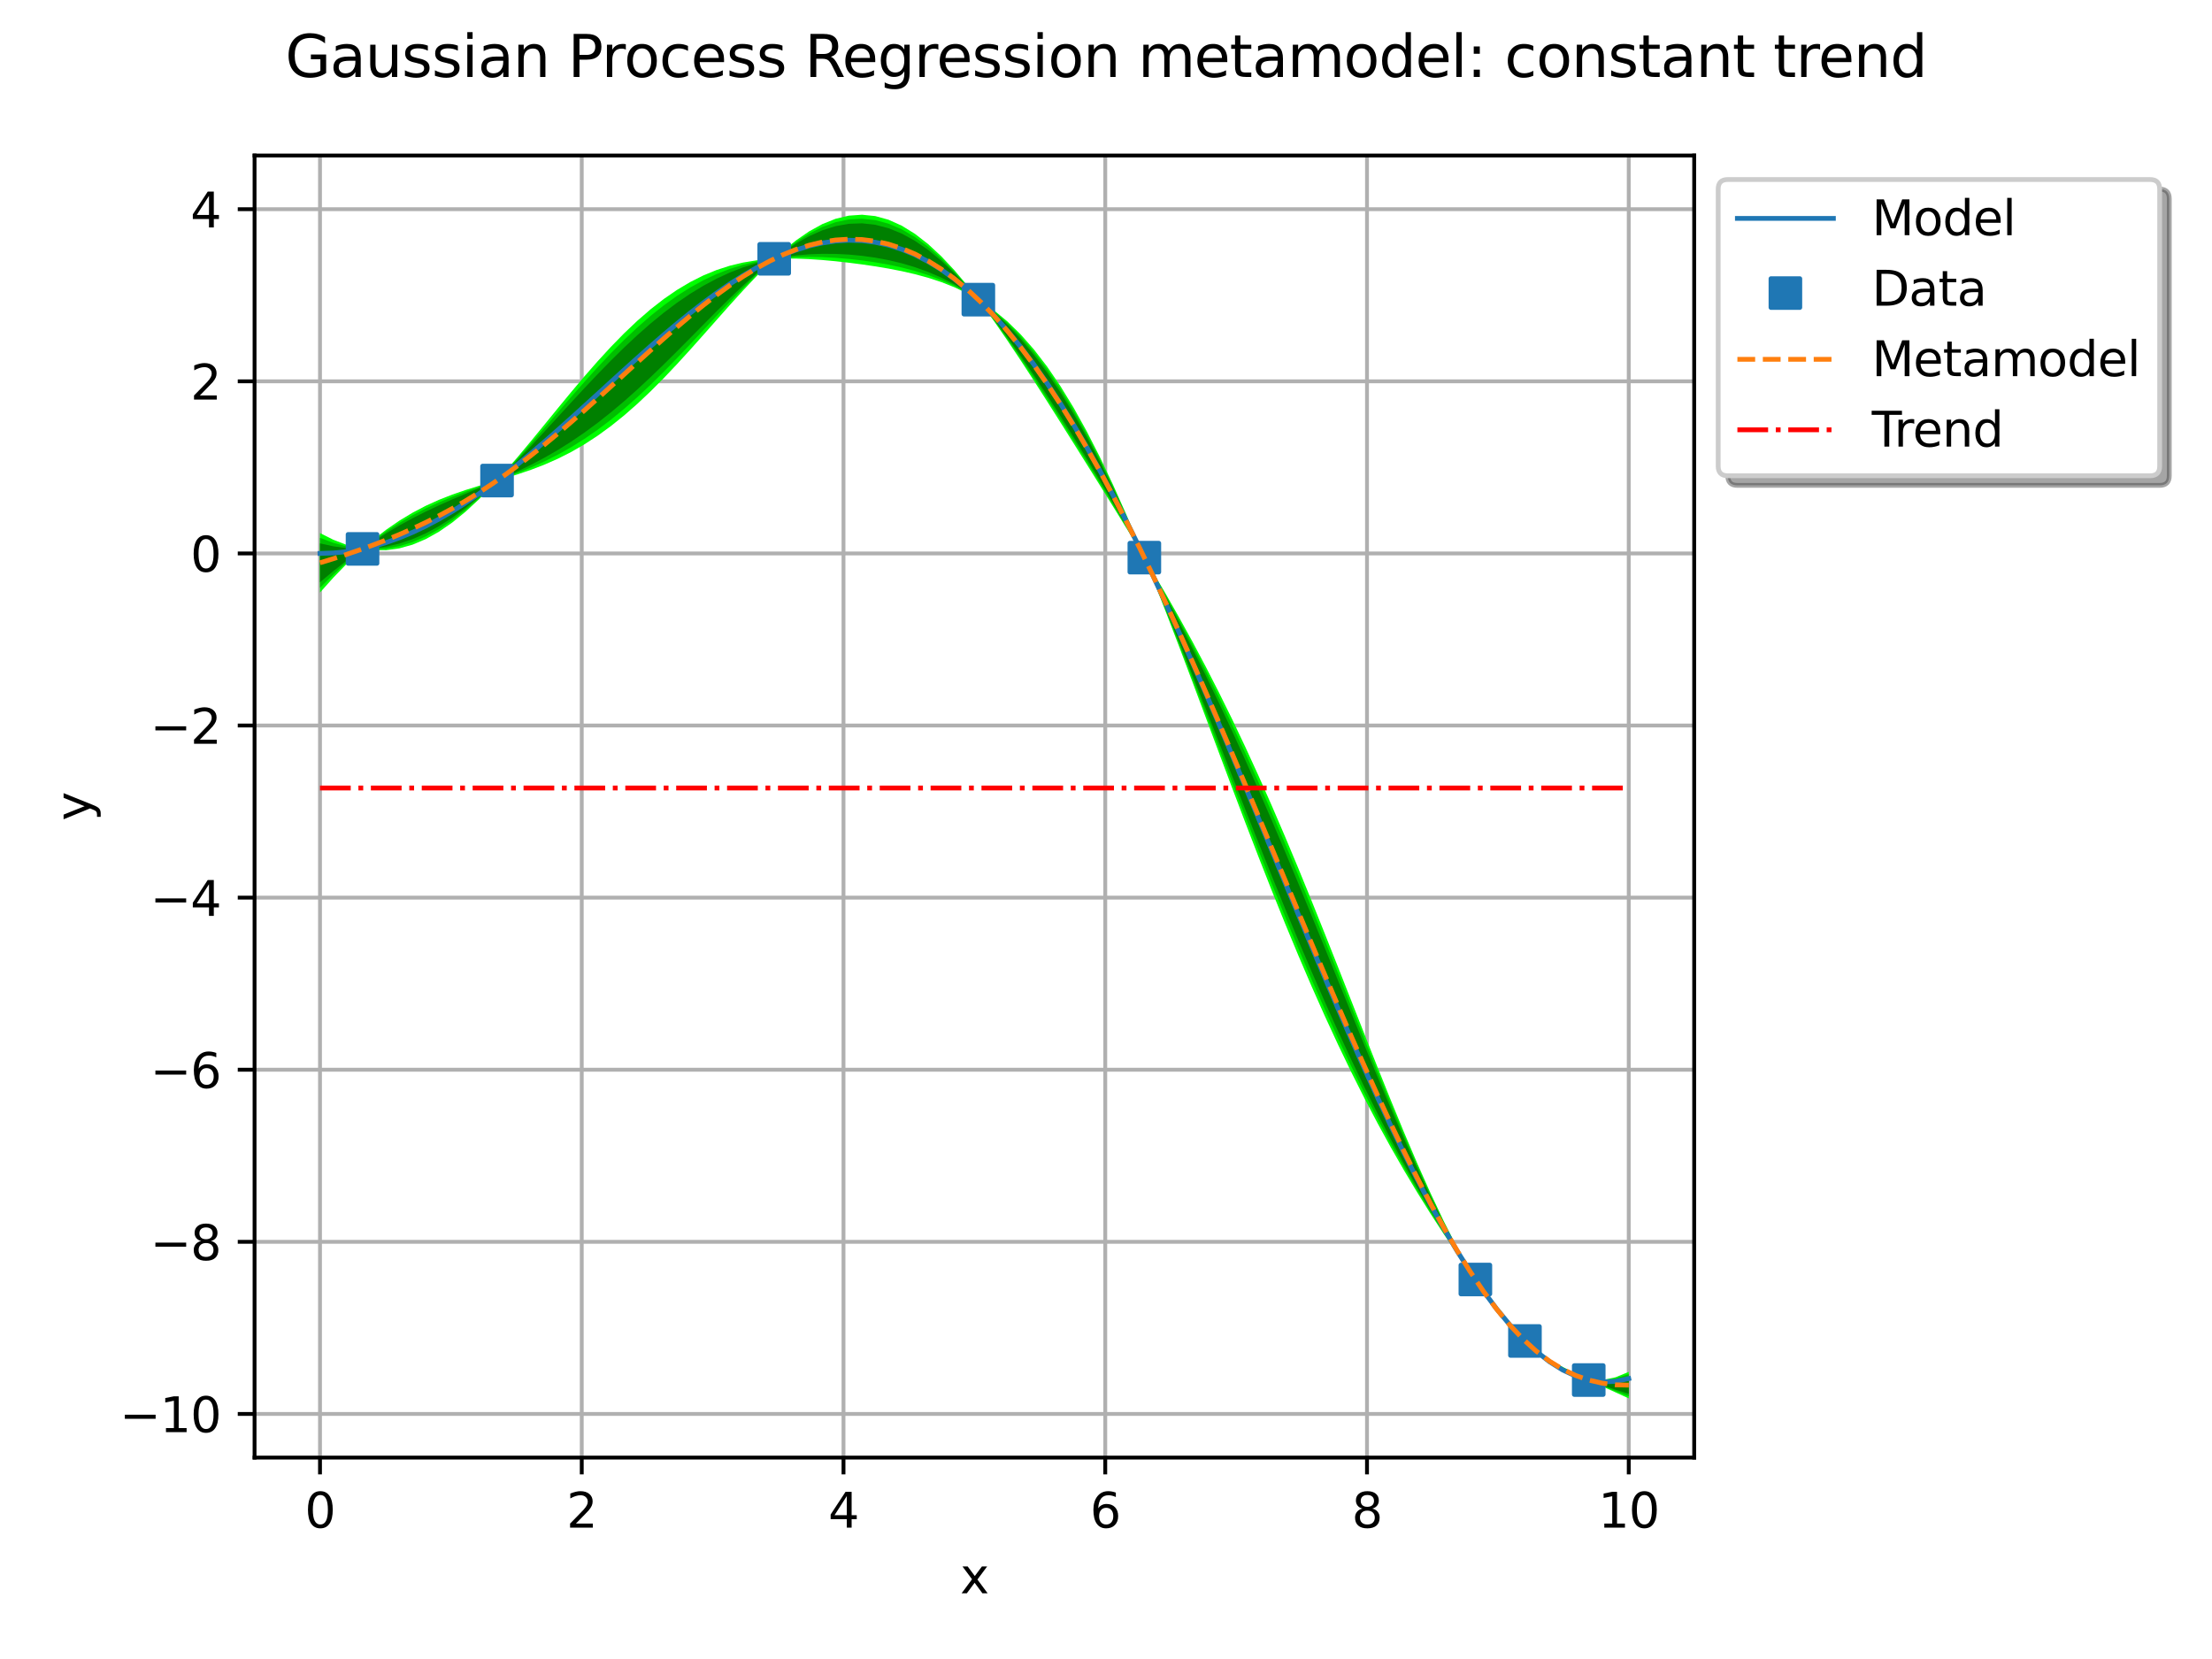 <?xml version="1.0" encoding="utf-8" standalone="no"?>
<!DOCTYPE svg PUBLIC "-//W3C//DTD SVG 1.1//EN"
  "http://www.w3.org/Graphics/SVG/1.1/DTD/svg11.dtd">
<svg xmlns:xlink="http://www.w3.org/1999/xlink" width="460.8pt" height="345.6pt" viewBox="0 0 460.8 345.6" xmlns="http://www.w3.org/2000/svg" version="1.1">
 <defs>
  <style type="text/css">*{stroke-linejoin: round; stroke-linecap: butt}</style>
 </defs>
 <g id="figure_1">
  <g id="patch_1">
   <path d="M 0 345.6 
L 460.8 345.6 
L 460.8 0 
L 0 0 
z
" style="fill: #ffffff"/>
  </g>
  <g id="axes_1">
   <g id="patch_2">
    <path d="M 53.03 303.64 
L 352.93 303.64 
L 352.93 32.4 
L 53.03 32.4 
z
" style="fill: #ffffff"/>
   </g>
   <g id="matplotlib.axis_1">
    <g id="xtick_1">
     <g id="line2d_1">
      <path d="M 66.662 303.64 
L 66.662 32.4 
" clip-path="url(#pf68d847ffb)" style="fill: none; stroke: #b0b0b0; stroke-width: 0.8; stroke-linecap: square"/>
     </g>
     <g id="line2d_2">
      <defs>
       <path id="m5f2e53fba7" d="M 0 0 
L 0 3.5 
" style="stroke: #000000; stroke-width: 0.8"/>
      </defs>
      <g>
       <use xlink:href="#m5f2e53fba7" x="66.662" y="303.64" style="stroke: #000000; stroke-width: 0.8"/>
      </g>
     </g>
     <g id="text_1">
      <!-- 0 -->
      <g transform="translate(63.481 318.238) scale(0.1 -0.1)">
       <defs>
        <path id="DejaVuSans-30" d="M 2034 4250 
Q 1547 4250 1301 3770 
Q 1056 3291 1056 2328 
Q 1056 1369 1301 889 
Q 1547 409 2034 409 
Q 2525 409 2770 889 
Q 3016 1369 3016 2328 
Q 3016 3291 2770 3770 
Q 2525 4250 2034 4250 
z
M 2034 4750 
Q 2819 4750 3233 4129 
Q 3647 3509 3647 2328 
Q 3647 1150 3233 529 
Q 2819 -91 2034 -91 
Q 1250 -91 836 529 
Q 422 1150 422 2328 
Q 422 3509 836 4129 
Q 1250 4750 2034 4750 
z
" transform="scale(0.016)"/>
       </defs>
       <use xlink:href="#DejaVuSans-30"/>
      </g>
     </g>
    </g>
    <g id="xtick_2">
     <g id="line2d_3">
      <path d="M 121.189 303.64 
L 121.189 32.4 
" clip-path="url(#pf68d847ffb)" style="fill: none; stroke: #b0b0b0; stroke-width: 0.8; stroke-linecap: square"/>
     </g>
     <g id="line2d_4">
      <g>
       <use xlink:href="#m5f2e53fba7" x="121.189" y="303.64" style="stroke: #000000; stroke-width: 0.8"/>
      </g>
     </g>
     <g id="text_2">
      <!-- 2 -->
      <g transform="translate(118.008 318.238) scale(0.1 -0.1)">
       <defs>
        <path id="DejaVuSans-32" d="M 1228 531 
L 3431 531 
L 3431 0 
L 469 0 
L 469 531 
Q 828 903 1448 1529 
Q 2069 2156 2228 2338 
Q 2531 2678 2651 2914 
Q 2772 3150 2772 3378 
Q 2772 3750 2511 3984 
Q 2250 4219 1831 4219 
Q 1534 4219 1204 4116 
Q 875 4013 500 3803 
L 500 4441 
Q 881 4594 1212 4672 
Q 1544 4750 1819 4750 
Q 2544 4750 2975 4387 
Q 3406 4025 3406 3419 
Q 3406 3131 3298 2873 
Q 3191 2616 2906 2266 
Q 2828 2175 2409 1742 
Q 1991 1309 1228 531 
z
" transform="scale(0.016)"/>
       </defs>
       <use xlink:href="#DejaVuSans-32"/>
      </g>
     </g>
    </g>
    <g id="xtick_3">
     <g id="line2d_5">
      <path d="M 175.716 303.64 
L 175.716 32.4 
" clip-path="url(#pf68d847ffb)" style="fill: none; stroke: #b0b0b0; stroke-width: 0.8; stroke-linecap: square"/>
     </g>
     <g id="line2d_6">
      <g>
       <use xlink:href="#m5f2e53fba7" x="175.716" y="303.64" style="stroke: #000000; stroke-width: 0.8"/>
      </g>
     </g>
     <g id="text_3">
      <!-- 4 -->
      <g transform="translate(172.535 318.238) scale(0.1 -0.1)">
       <defs>
        <path id="DejaVuSans-34" d="M 2419 4116 
L 825 1625 
L 2419 1625 
L 2419 4116 
z
M 2253 4666 
L 3047 4666 
L 3047 1625 
L 3713 1625 
L 3713 1100 
L 3047 1100 
L 3047 0 
L 2419 0 
L 2419 1100 
L 313 1100 
L 313 1709 
L 2253 4666 
z
" transform="scale(0.016)"/>
       </defs>
       <use xlink:href="#DejaVuSans-34"/>
      </g>
     </g>
    </g>
    <g id="xtick_4">
     <g id="line2d_7">
      <path d="M 230.244 303.64 
L 230.244 32.4 
" clip-path="url(#pf68d847ffb)" style="fill: none; stroke: #b0b0b0; stroke-width: 0.8; stroke-linecap: square"/>
     </g>
     <g id="line2d_8">
      <g>
       <use xlink:href="#m5f2e53fba7" x="230.244" y="303.64" style="stroke: #000000; stroke-width: 0.8"/>
      </g>
     </g>
     <g id="text_4">
      <!-- 6 -->
      <g transform="translate(227.062 318.238) scale(0.1 -0.1)">
       <defs>
        <path id="DejaVuSans-36" d="M 2113 2584 
Q 1688 2584 1439 2293 
Q 1191 2003 1191 1497 
Q 1191 994 1439 701 
Q 1688 409 2113 409 
Q 2538 409 2786 701 
Q 3034 994 3034 1497 
Q 3034 2003 2786 2293 
Q 2538 2584 2113 2584 
z
M 3366 4563 
L 3366 3988 
Q 3128 4100 2886 4159 
Q 2644 4219 2406 4219 
Q 1781 4219 1451 3797 
Q 1122 3375 1075 2522 
Q 1259 2794 1537 2939 
Q 1816 3084 2150 3084 
Q 2853 3084 3261 2657 
Q 3669 2231 3669 1497 
Q 3669 778 3244 343 
Q 2819 -91 2113 -91 
Q 1303 -91 875 529 
Q 447 1150 447 2328 
Q 447 3434 972 4092 
Q 1497 4750 2381 4750 
Q 2619 4750 2861 4703 
Q 3103 4656 3366 4563 
z
" transform="scale(0.016)"/>
       </defs>
       <use xlink:href="#DejaVuSans-36"/>
      </g>
     </g>
    </g>
    <g id="xtick_5">
     <g id="line2d_9">
      <path d="M 284.771 303.64 
L 284.771 32.4 
" clip-path="url(#pf68d847ffb)" style="fill: none; stroke: #b0b0b0; stroke-width: 0.8; stroke-linecap: square"/>
     </g>
     <g id="line2d_10">
      <g>
       <use xlink:href="#m5f2e53fba7" x="284.771" y="303.64" style="stroke: #000000; stroke-width: 0.8"/>
      </g>
     </g>
     <g id="text_5">
      <!-- 8 -->
      <g transform="translate(281.59 318.238) scale(0.1 -0.1)">
       <defs>
        <path id="DejaVuSans-38" d="M 2034 2216 
Q 1584 2216 1326 1975 
Q 1069 1734 1069 1313 
Q 1069 891 1326 650 
Q 1584 409 2034 409 
Q 2484 409 2743 651 
Q 3003 894 3003 1313 
Q 3003 1734 2745 1975 
Q 2488 2216 2034 2216 
z
M 1403 2484 
Q 997 2584 770 2862 
Q 544 3141 544 3541 
Q 544 4100 942 4425 
Q 1341 4750 2034 4750 
Q 2731 4750 3128 4425 
Q 3525 4100 3525 3541 
Q 3525 3141 3298 2862 
Q 3072 2584 2669 2484 
Q 3125 2378 3379 2068 
Q 3634 1759 3634 1313 
Q 3634 634 3220 271 
Q 2806 -91 2034 -91 
Q 1263 -91 848 271 
Q 434 634 434 1313 
Q 434 1759 690 2068 
Q 947 2378 1403 2484 
z
M 1172 3481 
Q 1172 3119 1398 2916 
Q 1625 2713 2034 2713 
Q 2441 2713 2670 2916 
Q 2900 3119 2900 3481 
Q 2900 3844 2670 4047 
Q 2441 4250 2034 4250 
Q 1625 4250 1398 4047 
Q 1172 3844 1172 3481 
z
" transform="scale(0.016)"/>
       </defs>
       <use xlink:href="#DejaVuSans-38"/>
      </g>
     </g>
    </g>
    <g id="xtick_6">
     <g id="line2d_11">
      <path d="M 339.298 303.64 
L 339.298 32.4 
" clip-path="url(#pf68d847ffb)" style="fill: none; stroke: #b0b0b0; stroke-width: 0.8; stroke-linecap: square"/>
     </g>
     <g id="line2d_12">
      <g>
       <use xlink:href="#m5f2e53fba7" x="339.298" y="303.64" style="stroke: #000000; stroke-width: 0.8"/>
      </g>
     </g>
     <g id="text_6">
      <!-- 10 -->
      <g transform="translate(332.936 318.238) scale(0.1 -0.1)">
       <defs>
        <path id="DejaVuSans-31" d="M 794 531 
L 1825 531 
L 1825 4091 
L 703 3866 
L 703 4441 
L 1819 4666 
L 2450 4666 
L 2450 531 
L 3481 531 
L 3481 0 
L 794 0 
L 794 531 
z
" transform="scale(0.016)"/>
       </defs>
       <use xlink:href="#DejaVuSans-31"/>
       <use xlink:href="#DejaVuSans-30" transform="translate(63.623 0)"/>
      </g>
     </g>
    </g>
    <g id="text_7">
     <!-- x -->
     <g transform="translate(200.021 331.917) scale(0.1 -0.1)">
      <defs>
       <path id="DejaVuSans-78" d="M 3513 3500 
L 2247 1797 
L 3578 0 
L 2900 0 
L 1881 1375 
L 863 0 
L 184 0 
L 1544 1831 
L 300 3500 
L 978 3500 
L 1906 2253 
L 2834 3500 
L 3513 3500 
z
" transform="scale(0.016)"/>
      </defs>
      <use xlink:href="#DejaVuSans-78"/>
     </g>
    </g>
   </g>
   <g id="matplotlib.axis_2">
    <g id="ytick_1">
     <g id="line2d_13">
      <path d="M 53.03 294.547 
L 352.93 294.547 
" clip-path="url(#pf68d847ffb)" style="fill: none; stroke: #b0b0b0; stroke-width: 0.8; stroke-linecap: square"/>
     </g>
     <g id="line2d_14">
      <defs>
       <path id="m5513bbc620" d="M 0 0 
L -3.5 0 
" style="stroke: #000000; stroke-width: 0.8"/>
      </defs>
      <g>
       <use xlink:href="#m5513bbc620" x="53.03" y="294.547" style="stroke: #000000; stroke-width: 0.8"/>
      </g>
     </g>
     <g id="text_8">
      <!-- −10 -->
      <g transform="translate(24.925 298.346) scale(0.1 -0.1)">
       <defs>
        <path id="DejaVuSans-2212" d="M 678 2272 
L 4684 2272 
L 4684 1741 
L 678 1741 
L 678 2272 
z
" transform="scale(0.016)"/>
       </defs>
       <use xlink:href="#DejaVuSans-2212"/>
       <use xlink:href="#DejaVuSans-31" transform="translate(83.789 0)"/>
       <use xlink:href="#DejaVuSans-30" transform="translate(147.412 0)"/>
      </g>
     </g>
    </g>
    <g id="ytick_2">
     <g id="line2d_15">
      <path d="M 53.03 258.695 
L 352.93 258.695 
" clip-path="url(#pf68d847ffb)" style="fill: none; stroke: #b0b0b0; stroke-width: 0.8; stroke-linecap: square"/>
     </g>
     <g id="line2d_16">
      <g>
       <use xlink:href="#m5513bbc620" x="53.03" y="258.695" style="stroke: #000000; stroke-width: 0.8"/>
      </g>
     </g>
     <g id="text_9">
      <!-- −8 -->
      <g transform="translate(31.288 262.494) scale(0.1 -0.1)">
       <use xlink:href="#DejaVuSans-2212"/>
       <use xlink:href="#DejaVuSans-38" transform="translate(83.789 0)"/>
      </g>
     </g>
    </g>
    <g id="ytick_3">
     <g id="line2d_17">
      <path d="M 53.03 222.843 
L 352.93 222.843 
" clip-path="url(#pf68d847ffb)" style="fill: none; stroke: #b0b0b0; stroke-width: 0.8; stroke-linecap: square"/>
     </g>
     <g id="line2d_18">
      <g>
       <use xlink:href="#m5513bbc620" x="53.03" y="222.843" style="stroke: #000000; stroke-width: 0.8"/>
      </g>
     </g>
     <g id="text_10">
      <!-- −6 -->
      <g transform="translate(31.288 226.642) scale(0.1 -0.1)">
       <use xlink:href="#DejaVuSans-2212"/>
       <use xlink:href="#DejaVuSans-36" transform="translate(83.789 0)"/>
      </g>
     </g>
    </g>
    <g id="ytick_4">
     <g id="line2d_19">
      <path d="M 53.03 186.991 
L 352.93 186.991 
" clip-path="url(#pf68d847ffb)" style="fill: none; stroke: #b0b0b0; stroke-width: 0.8; stroke-linecap: square"/>
     </g>
     <g id="line2d_20">
      <g>
       <use xlink:href="#m5513bbc620" x="53.03" y="186.991" style="stroke: #000000; stroke-width: 0.8"/>
      </g>
     </g>
     <g id="text_11">
      <!-- −4 -->
      <g transform="translate(31.288 190.79) scale(0.1 -0.1)">
       <use xlink:href="#DejaVuSans-2212"/>
       <use xlink:href="#DejaVuSans-34" transform="translate(83.789 0)"/>
      </g>
     </g>
    </g>
    <g id="ytick_5">
     <g id="line2d_21">
      <path d="M 53.03 151.139 
L 352.93 151.139 
" clip-path="url(#pf68d847ffb)" style="fill: none; stroke: #b0b0b0; stroke-width: 0.8; stroke-linecap: square"/>
     </g>
     <g id="line2d_22">
      <g>
       <use xlink:href="#m5513bbc620" x="53.03" y="151.139" style="stroke: #000000; stroke-width: 0.8"/>
      </g>
     </g>
     <g id="text_12">
      <!-- −2 -->
      <g transform="translate(31.288 154.938) scale(0.1 -0.1)">
       <use xlink:href="#DejaVuSans-2212"/>
       <use xlink:href="#DejaVuSans-32" transform="translate(83.789 0)"/>
      </g>
     </g>
    </g>
    <g id="ytick_6">
     <g id="line2d_23">
      <path d="M 53.03 115.287 
L 352.93 115.287 
" clip-path="url(#pf68d847ffb)" style="fill: none; stroke: #b0b0b0; stroke-width: 0.8; stroke-linecap: square"/>
     </g>
     <g id="line2d_24">
      <g>
       <use xlink:href="#m5513bbc620" x="53.03" y="115.287" style="stroke: #000000; stroke-width: 0.8"/>
      </g>
     </g>
     <g id="text_13">
      <!-- 0 -->
      <g transform="translate(39.667 119.086) scale(0.1 -0.1)">
       <use xlink:href="#DejaVuSans-30"/>
      </g>
     </g>
    </g>
    <g id="ytick_7">
     <g id="line2d_25">
      <path d="M 53.03 79.435 
L 352.93 79.435 
" clip-path="url(#pf68d847ffb)" style="fill: none; stroke: #b0b0b0; stroke-width: 0.8; stroke-linecap: square"/>
     </g>
     <g id="line2d_26">
      <g>
       <use xlink:href="#m5513bbc620" x="53.03" y="79.435" style="stroke: #000000; stroke-width: 0.8"/>
      </g>
     </g>
     <g id="text_14">
      <!-- 2 -->
      <g transform="translate(39.667 83.234) scale(0.1 -0.1)">
       <use xlink:href="#DejaVuSans-32"/>
      </g>
     </g>
    </g>
    <g id="ytick_8">
     <g id="line2d_27">
      <path d="M 53.03 43.583 
L 352.93 43.583 
" clip-path="url(#pf68d847ffb)" style="fill: none; stroke: #b0b0b0; stroke-width: 0.8; stroke-linecap: square"/>
     </g>
     <g id="line2d_28">
      <g>
       <use xlink:href="#m5513bbc620" x="53.03" y="43.583" style="stroke: #000000; stroke-width: 0.8"/>
      </g>
     </g>
     <g id="text_15">
      <!-- 4 -->
      <g transform="translate(39.667 47.382) scale(0.1 -0.1)">
       <use xlink:href="#DejaVuSans-34"/>
      </g>
     </g>
    </g>
    <g id="text_16">
     <!-- y -->
     <g transform="translate(18.846 170.979) rotate(-90) scale(0.1 -0.1)">
      <defs>
       <path id="DejaVuSans-79" d="M 2059 -325 
Q 1816 -950 1584 -1140 
Q 1353 -1331 966 -1331 
L 506 -1331 
L 506 -850 
L 844 -850 
Q 1081 -850 1212 -737 
Q 1344 -625 1503 -206 
L 1606 56 
L 191 3500 
L 800 3500 
L 1894 763 
L 2988 3500 
L 3597 3500 
L 2059 -325 
z
" transform="scale(0.016)"/>
      </defs>
      <use xlink:href="#DejaVuSans-79"/>
     </g>
    </g>
   </g>
   <g id="patch_3">
    <path d="M 66.662 123.434 
L 69.416 120.36 
L 72.17 117.507 
L 74.924 114.884 
L 77.677 114.61 
L 80.431 114.617 
L 83.185 114.237 
L 85.939 113.466 
L 88.693 112.306 
L 91.447 110.767 
L 94.201 108.865 
L 96.955 106.626 
L 99.709 104.082 
L 102.463 101.272 
L 105.216 99.616 
L 107.97 98.766 
L 110.724 97.829 
L 113.478 96.767 
L 116.232 95.552 
L 118.986 94.158 
L 121.74 92.57 
L 124.494 90.775 
L 127.248 88.77 
L 130.002 86.557 
L 132.755 84.143 
L 135.509 81.544 
L 138.263 78.779 
L 141.017 75.874 
L 143.771 72.86 
L 146.525 69.774 
L 149.279 66.658 
L 152.033 63.555 
L 154.787 60.517 
L 157.541 57.596 
L 160.295 54.846 
L 163.048 53.856 
L 165.802 53.868 
L 168.556 53.979 
L 171.31 54.169 
L 174.064 54.422 
L 176.818 54.728 
L 179.572 55.082 
L 182.326 55.486 
L 185.08 55.949 
L 187.834 56.485 
L 190.587 57.115 
L 193.341 57.864 
L 196.095 58.764 
L 198.849 59.853 
L 201.603 61.171 
L 204.357 63.153 
L 207.111 66.951 
L 209.865 70.937 
L 212.619 75.064 
L 215.373 79.295 
L 218.126 83.596 
L 220.88 87.944 
L 223.634 92.319 
L 226.388 96.713 
L 229.142 101.122 
L 231.896 105.552 
L 234.65 110.016 
L 237.404 114.533 
L 240.158 120.564 
L 242.912 127.589 
L 245.665 134.78 
L 248.419 142.081 
L 251.173 149.442 
L 253.927 156.812 
L 256.681 164.147 
L 259.435 171.404 
L 262.189 178.549 
L 264.943 185.547 
L 267.697 192.372 
L 270.451 199.002 
L 273.205 205.417 
L 275.958 211.607 
L 278.712 217.561 
L 281.466 223.277 
L 284.22 228.754 
L 286.974 233.996 
L 289.728 239.012 
L 292.482 243.812 
L 295.236 248.409 
L 297.99 252.816 
L 300.744 257.048 
L 303.497 261.117 
L 306.251 265.031 
L 309.005 269.142 
L 311.759 272.99 
L 314.513 276.261 
L 317.267 278.989 
L 320.021 281.672 
L 322.775 283.966 
L 325.529 285.728 
L 328.283 286.912 
L 331.036 287.526 
L 333.79 288.802 
L 336.544 290.055 
L 339.298 291.311 
L 339.298 285.787 
L 336.544 286.914 
L 333.79 287.493 
L 331.036 287.499 
L 328.283 286.194 
L 325.529 284.755 
L 322.775 283.136 
L 320.021 281.247 
L 317.267 278.917 
L 314.513 275.795 
L 311.759 272.397 
L 309.005 268.796 
L 306.251 264.723 
L 303.497 259.776 
L 300.744 254.355 
L 297.99 248.521 
L 295.236 242.339 
L 292.482 235.872 
L 289.728 229.184 
L 286.974 222.336 
L 284.22 215.386 
L 281.466 208.388 
L 278.712 201.393 
L 275.958 194.445 
L 273.205 187.586 
L 270.451 180.849 
L 267.697 174.265 
L 264.943 167.856 
L 262.189 161.64 
L 259.435 155.629 
L 256.681 149.83 
L 253.927 144.243 
L 251.173 138.862 
L 248.419 133.678 
L 245.665 128.675 
L 242.912 123.833 
L 240.158 119.129 
L 237.404 113.763 
L 234.65 107.242 
L 231.896 101.056 
L 229.142 95.247 
L 226.388 89.85 
L 223.634 84.893 
L 220.88 80.392 
L 218.126 76.355 
L 215.373 72.78 
L 212.619 69.658 
L 209.865 66.969 
L 207.111 64.683 
L 204.357 62.766 
L 201.603 59.594 
L 198.849 56.324 
L 196.095 53.393 
L 193.341 50.841 
L 190.587 48.702 
L 187.834 47.006 
L 185.08 45.771 
L 182.326 45.011 
L 179.572 44.729 
L 176.818 44.923 
L 174.064 45.58 
L 171.31 46.68 
L 168.556 48.197 
L 165.802 50.093 
L 163.048 52.327 
L 160.295 53.971 
L 157.541 54.241 
L 154.787 54.695 
L 152.033 55.358 
L 149.279 56.247 
L 146.525 57.378 
L 143.771 58.762 
L 141.017 60.402 
L 138.263 62.298 
L 135.509 64.446 
L 132.755 66.835 
L 130.002 69.449 
L 127.248 72.268 
L 124.494 75.266 
L 121.74 78.413 
L 118.986 81.676 
L 116.232 85.015 
L 113.478 88.389 
L 110.724 91.751 
L 107.97 95.054 
L 105.216 98.245 
L 102.463 100.421 
L 99.709 101.228 
L 96.955 102.085 
L 94.201 103.035 
L 91.447 104.117 
L 88.693 105.365 
L 85.939 106.808 
L 83.185 108.469 
L 80.431 110.363 
L 77.677 112.501 
L 74.924 114.231 
L 72.17 113.496 
L 69.416 112.429 
L 66.662 111.05 
z
" clip-path="url(#pf68d847ffb)" style="fill: #00ff00"/>
   </g>
   <g id="patch_4">
    <path d="M 66.662 122.439 
L 69.416 119.723 
L 72.17 117.184 
L 74.924 114.831 
L 77.677 114.441 
L 80.431 114.275 
L 83.185 113.773 
L 85.939 112.931 
L 88.693 111.748 
L 91.447 110.232 
L 94.201 108.397 
L 96.955 106.261 
L 99.709 103.852 
L 102.463 101.203 
L 105.216 99.506 
L 107.97 98.468 
L 110.724 97.34 
L 113.478 96.094 
L 116.232 94.705 
L 118.986 93.155 
L 121.74 91.432 
L 124.494 89.528 
L 127.248 87.444 
L 130.002 85.182 
L 132.755 82.752 
L 135.509 80.169 
L 138.263 77.454 
L 141.017 74.63 
L 143.771 71.727 
L 146.525 68.778 
L 149.279 65.821 
L 152.033 62.896 
L 154.787 60.049 
L 157.541 57.326 
L 160.295 54.776 
L 163.048 53.733 
L 165.802 53.564 
L 168.556 53.514 
L 171.31 53.567 
L 174.064 53.711 
L 176.818 53.94 
L 179.572 54.25 
L 182.326 54.644 
L 185.08 55.131 
L 187.834 55.723 
L 190.587 56.438 
L 193.341 57.299 
L 196.095 58.332 
L 198.849 59.569 
L 201.603 61.045 
L 204.357 63.122 
L 207.111 66.769 
L 209.865 70.618 
L 212.619 74.63 
L 215.373 78.771 
L 218.126 83.014 
L 220.88 87.337 
L 223.634 91.722 
L 226.388 96.161 
L 229.142 100.65 
L 231.896 105.191 
L 234.65 109.793 
L 237.404 114.471 
L 240.158 120.448 
L 242.912 127.287 
L 245.665 134.289 
L 248.419 141.406 
L 251.173 148.592 
L 253.927 155.802 
L 256.681 162.996 
L 259.435 170.136 
L 262.189 177.189 
L 264.943 184.125 
L 267.697 190.917 
L 270.451 197.542 
L 273.205 203.984 
L 275.958 210.227 
L 278.712 216.261 
L 281.466 222.08 
L 284.22 227.679 
L 286.974 233.059 
L 289.728 238.222 
L 292.482 243.174 
L 295.236 247.921 
L 297.99 252.471 
L 300.744 256.831 
L 303.497 261.009 
L 306.251 265.007 
L 309.005 269.114 
L 311.759 272.942 
L 314.513 276.224 
L 317.267 278.983 
L 320.021 281.638 
L 322.775 283.9 
L 325.529 285.65 
L 328.283 286.855 
L 331.036 287.524 
L 333.79 288.696 
L 336.544 289.802 
L 339.298 290.867 
L 339.298 286.231 
L 336.544 287.166 
L 333.79 287.598 
L 331.036 287.501 
L 328.283 286.252 
L 325.529 284.833 
L 322.775 283.202 
L 320.021 281.281 
L 317.267 278.923 
L 314.513 275.832 
L 311.759 272.445 
L 309.005 268.823 
L 306.251 264.748 
L 303.497 259.883 
L 300.744 254.571 
L 297.99 248.866 
L 295.236 242.827 
L 292.482 236.511 
L 289.728 229.974 
L 286.974 223.274 
L 284.22 216.461 
L 281.466 209.585 
L 278.712 202.693 
L 275.958 195.825 
L 273.205 189.019 
L 270.451 182.308 
L 267.697 175.72 
L 264.943 169.278 
L 262.189 162.999 
L 259.435 156.897 
L 256.681 150.981 
L 253.927 145.253 
L 251.173 139.713 
L 248.419 134.354 
L 245.665 129.166 
L 242.912 124.135 
L 240.158 119.244 
L 237.404 113.824 
L 234.65 107.465 
L 231.896 101.417 
L 229.142 95.719 
L 226.388 90.402 
L 223.634 85.49 
L 220.88 80.999 
L 218.126 76.937 
L 215.373 73.304 
L 212.619 70.093 
L 209.865 67.288 
L 207.111 64.866 
L 204.357 62.797 
L 201.603 59.72 
L 198.849 56.608 
L 196.095 53.824 
L 193.341 51.405 
L 190.587 49.379 
L 187.834 47.768 
L 185.08 46.589 
L 182.326 45.853 
L 179.572 45.561 
L 176.818 45.711 
L 174.064 46.29 
L 171.31 47.282 
L 168.556 48.661 
L 165.802 50.397 
L 163.048 52.45 
L 160.295 54.041 
L 157.541 54.511 
L 154.787 55.163 
L 152.033 56.017 
L 149.279 57.084 
L 146.525 58.375 
L 143.771 59.895 
L 141.017 61.645 
L 138.263 63.623 
L 135.509 65.821 
L 132.755 68.226 
L 130.002 70.824 
L 127.248 73.594 
L 124.494 76.513 
L 121.74 79.551 
L 118.986 82.679 
L 116.232 85.862 
L 113.478 89.062 
L 110.724 92.24 
L 107.97 95.352 
L 105.216 98.355 
L 102.463 100.489 
L 99.709 101.458 
L 96.955 102.45 
L 94.201 103.504 
L 91.447 104.652 
L 88.693 105.923 
L 85.939 107.343 
L 83.185 108.932 
L 80.431 110.705 
L 77.677 112.67 
L 74.924 114.283 
L 72.17 113.819 
L 69.416 113.066 
L 66.662 112.046 
z
" clip-path="url(#pf68d847ffb)" style="fill: #00bf00"/>
   </g>
   <g id="patch_5">
    <path d="M 66.662 121.291 
L 69.416 118.988 
L 72.17 116.813 
L 74.924 114.771 
L 77.677 114.245 
L 80.431 113.88 
L 83.185 113.239 
L 85.939 112.314 
L 88.693 111.105 
L 91.447 109.616 
L 94.201 107.856 
L 96.955 105.84 
L 99.709 103.588 
L 102.463 101.125 
L 105.216 99.379 
L 107.97 98.124 
L 110.724 96.777 
L 113.478 95.317 
L 116.232 93.728 
L 118.986 91.998 
L 121.74 90.12 
L 124.494 88.091 
L 127.248 85.914 
L 130.002 83.596 
L 132.755 81.148 
L 135.509 78.585 
L 138.263 75.926 
L 141.017 73.196 
L 143.771 70.42 
L 146.525 67.629 
L 149.279 64.856 
L 152.033 62.137 
L 154.787 59.51 
L 157.541 57.015 
L 160.295 54.695 
L 163.048 53.591 
L 165.802 53.214 
L 168.556 52.978 
L 171.31 52.873 
L 174.064 52.892 
L 176.818 53.031 
L 179.572 53.29 
L 182.326 53.673 
L 185.08 54.188 
L 187.834 54.845 
L 190.587 55.659 
L 193.341 56.648 
L 196.095 57.834 
L 198.849 59.242 
L 201.603 60.898 
L 204.357 63.086 
L 207.111 66.559 
L 209.865 70.25 
L 212.619 74.129 
L 215.373 78.167 
L 218.126 82.343 
L 220.88 86.637 
L 223.634 91.034 
L 226.388 95.525 
L 229.142 100.105 
L 231.896 104.774 
L 234.65 109.536 
L 237.404 114.4 
L 240.158 120.315 
L 242.912 126.939 
L 245.665 133.723 
L 248.419 140.627 
L 251.173 147.611 
L 253.927 154.637 
L 256.681 161.669 
L 259.435 168.674 
L 262.189 175.622 
L 264.943 182.485 
L 267.697 189.238 
L 270.451 195.86 
L 273.205 202.331 
L 275.958 208.637 
L 278.712 214.763 
L 281.466 220.7 
L 284.22 226.44 
L 286.974 231.978 
L 289.728 237.312 
L 292.482 242.438 
L 295.236 247.359 
L 297.99 252.073 
L 300.744 256.582 
L 303.497 260.884 
L 306.251 264.978 
L 309.005 269.082 
L 311.759 272.887 
L 314.513 276.18 
L 317.267 278.976 
L 320.021 281.599 
L 322.775 283.823 
L 325.529 285.56 
L 328.283 286.788 
L 331.036 287.521 
L 333.79 288.575 
L 336.544 289.511 
L 339.298 290.355 
L 339.298 286.743 
L 336.544 287.457 
L 333.79 287.719 
L 331.036 287.503 
L 328.283 286.318 
L 325.529 284.923 
L 322.775 283.279 
L 320.021 281.32 
L 317.267 278.93 
L 314.513 275.875 
L 311.759 272.5 
L 309.005 268.855 
L 306.251 264.777 
L 303.497 260.008 
L 300.744 254.821 
L 297.99 249.265 
L 295.236 243.39 
L 292.482 237.247 
L 289.728 230.885 
L 286.974 224.354 
L 284.22 217.7 
L 281.466 210.965 
L 278.712 204.191 
L 275.958 197.415 
L 273.205 190.672 
L 270.451 183.991 
L 267.697 177.398 
L 264.943 170.917 
L 262.189 164.566 
L 259.435 158.359 
L 256.681 152.308 
L 253.927 146.418 
L 251.173 140.693 
L 248.419 135.132 
L 245.665 129.732 
L 242.912 124.483 
L 240.158 119.377 
L 237.404 113.896 
L 234.65 107.722 
L 231.896 101.834 
L 229.142 96.263 
L 226.388 91.038 
L 223.634 86.178 
L 220.88 81.699 
L 218.126 77.608 
L 215.373 73.908 
L 212.619 70.594 
L 209.865 67.655 
L 207.111 65.076 
L 204.357 62.833 
L 201.603 59.867 
L 198.849 56.935 
L 196.095 54.322 
L 193.341 52.056 
L 190.587 50.158 
L 187.834 48.646 
L 185.08 47.533 
L 182.326 46.824 
L 179.572 46.521 
L 176.818 46.62 
L 174.064 47.11 
L 171.31 47.976 
L 168.556 49.197 
L 165.802 50.746 
L 163.048 52.591 
L 160.295 54.122 
L 157.541 54.822 
L 154.787 55.703 
L 152.033 56.776 
L 149.279 58.049 
L 146.525 59.524 
L 143.771 61.202 
L 141.017 63.079 
L 138.263 65.151 
L 135.509 67.405 
L 132.755 69.831 
L 130.002 72.41 
L 127.248 75.124 
L 124.494 77.95 
L 121.74 80.863 
L 118.986 83.836 
L 116.232 86.839 
L 113.478 89.839 
L 110.724 92.803 
L 107.97 95.696 
L 105.216 98.482 
L 102.463 100.568 
L 99.709 101.722 
L 96.955 102.871 
L 94.201 104.044 
L 91.447 105.268 
L 88.693 106.566 
L 85.939 107.96 
L 83.185 109.467 
L 80.431 111.099 
L 77.677 112.866 
L 74.924 114.344 
L 72.17 114.19 
L 69.416 113.802 
L 66.662 113.194 
z
" clip-path="url(#pf68d847ffb)" style="fill: #008000"/>
   </g>
   <g id="line2d_29">
    <path d="M 66.662 115.287 
L 69.416 115.196 
L 72.17 114.922 
L 74.924 114.467 
L 77.677 113.834 
L 80.431 113.025 
L 83.185 112.045 
L 85.939 110.899 
L 88.693 109.592 
L 91.447 108.132 
L 94.201 106.526 
L 96.955 104.782 
L 99.709 102.91 
L 102.463 100.919 
L 105.216 98.819 
L 107.97 96.623 
L 110.724 94.342 
L 113.478 91.987 
L 116.232 89.573 
L 118.986 87.112 
L 121.74 84.618 
L 124.494 82.105 
L 127.248 79.587 
L 130.002 77.079 
L 132.755 74.595 
L 135.509 72.152 
L 138.263 69.763 
L 141.017 67.443 
L 143.771 65.208 
L 146.525 63.072 
L 149.279 61.05 
L 152.033 59.156 
L 154.787 57.404 
L 157.541 55.808 
L 160.295 54.381 
L 163.048 53.137 
L 165.802 52.086 
L 168.556 51.242 
L 171.31 50.614 
L 174.064 50.214 
L 176.818 50.05 
L 179.572 50.133 
L 182.326 50.469 
L 185.08 51.067 
L 187.834 51.931 
L 190.587 53.068 
L 193.341 54.481 
L 196.095 56.175 
L 198.849 58.151 
L 201.603 60.41 
L 204.357 62.953 
L 207.111 65.778 
L 209.865 68.884 
L 212.619 72.268 
L 215.373 75.925 
L 218.126 79.849 
L 220.88 84.035 
L 223.634 88.474 
L 226.388 93.158 
L 229.142 98.077 
L 231.896 103.221 
L 234.65 108.577 
L 237.404 114.133 
L 240.158 119.874 
L 242.912 125.787 
L 245.665 131.855 
L 248.419 138.061 
L 251.173 144.389 
L 253.927 150.82 
L 256.681 157.336 
L 259.435 163.916 
L 262.189 170.541 
L 264.943 177.191 
L 267.697 183.843 
L 270.451 190.477 
L 273.205 197.071 
L 275.958 203.602 
L 278.712 210.048 
L 281.466 216.386 
L 284.22 222.594 
L 286.974 228.65 
L 289.728 234.53 
L 292.482 240.212 
L 295.236 245.675 
L 297.99 250.896 
L 300.744 255.854 
L 303.497 260.528 
L 306.251 264.898 
L 309.005 268.943 
L 311.759 272.645 
L 314.513 275.985 
L 317.267 278.945 
L 320.021 281.51 
L 322.775 283.662 
L 325.529 285.388 
L 328.283 286.674 
L 331.036 287.507 
L 333.79 287.876 
L 336.544 287.771 
L 339.298 287.183 
" clip-path="url(#pf68d847ffb)" style="fill: none; stroke: #1f77b4; stroke-linecap: square"/>
   </g>
   <g id="PathCollection_1">
    <defs>
     <path id="m8cc586e4df" d="M -3 3 
L 3 3 
L 3 -3 
L -3 -3 
z
" style="stroke: #1f77b4"/>
    </defs>
    <g clip-path="url(#pf68d847ffb)">
     <use xlink:href="#m8cc586e4df" x="75.523" y="114.344" style="fill: #1f77b4; stroke: #1f77b4"/>
     <use xlink:href="#m8cc586e4df" x="103.543" y="100.107" style="fill: #1f77b4; stroke: #1f77b4"/>
     <use xlink:href="#m8cc586e4df" x="161.282" y="53.913" style="fill: #1f77b4; stroke: #1f77b4"/>
     <use xlink:href="#m8cc586e4df" x="203.809" y="62.424" style="fill: #1f77b4; stroke: #1f77b4"/>
     <use xlink:href="#m8cc586e4df" x="238.389" y="116.166" style="fill: #1f77b4; stroke: #1f77b4"/>
     <use xlink:href="#m8cc586e4df" x="307.347" y="266.547" style="fill: #1f77b4; stroke: #1f77b4"/>
     <use xlink:href="#m8cc586e4df" x="317.673" y="279.348" style="fill: #1f77b4; stroke: #1f77b4"/>
     <use xlink:href="#m8cc586e4df" x="330.962" y="287.491" style="fill: #1f77b4; stroke: #1f77b4"/>
    </g>
   </g>
   <g id="patch_6">
    <path d="M 53.03 303.64 
L 53.03 32.4 
" style="fill: none; stroke: #000000; stroke-width: 0.8; stroke-linejoin: miter; stroke-linecap: square"/>
   </g>
   <g id="patch_7">
    <path d="M 352.93 303.64 
L 352.93 32.4 
" style="fill: none; stroke: #000000; stroke-width: 0.8; stroke-linejoin: miter; stroke-linecap: square"/>
   </g>
   <g id="patch_8">
    <path d="M 53.03 303.64 
L 352.93 303.64 
" style="fill: none; stroke: #000000; stroke-width: 0.8; stroke-linejoin: miter; stroke-linecap: square"/>
   </g>
   <g id="patch_9">
    <path d="M 53.03 32.4 
L 352.93 32.4 
" style="fill: none; stroke: #000000; stroke-width: 0.8; stroke-linejoin: miter; stroke-linecap: square"/>
   </g>
   <g id="line2d_30">
    <path d="M 66.662 117.242 
L 69.416 116.395 
L 72.17 115.502 
L 74.924 114.557 
L 77.677 113.556 
L 80.431 112.49 
L 83.185 111.353 
L 85.939 110.137 
L 88.693 108.836 
L 91.447 107.442 
L 94.201 105.95 
L 96.955 104.356 
L 99.709 102.655 
L 102.463 100.846 
L 105.216 98.93 
L 107.97 96.91 
L 110.724 94.79 
L 113.478 92.578 
L 116.232 90.284 
L 118.986 87.917 
L 121.74 85.492 
L 124.494 83.02 
L 127.248 80.519 
L 130.002 78.003 
L 132.755 75.489 
L 135.509 72.995 
L 138.263 70.538 
L 141.017 68.138 
L 143.771 65.811 
L 146.525 63.576 
L 149.279 61.452 
L 152.033 59.456 
L 154.787 57.606 
L 157.541 55.918 
L 160.295 54.409 
L 163.048 53.091 
L 165.802 51.98 
L 168.556 51.088 
L 171.31 50.425 
L 174.064 50.001 
L 176.818 49.825 
L 179.572 49.905 
L 182.326 50.249 
L 185.08 50.86 
L 187.834 51.746 
L 190.587 52.909 
L 193.341 54.352 
L 196.095 56.078 
L 198.849 58.088 
L 201.603 60.382 
L 204.357 62.959 
L 207.111 65.817 
L 209.865 68.953 
L 212.619 72.361 
L 215.373 76.038 
L 218.126 79.975 
L 220.88 84.168 
L 223.634 88.606 
L 226.388 93.281 
L 229.142 98.184 
L 231.896 103.304 
L 234.65 108.629 
L 237.404 114.148 
L 240.158 119.846 
L 242.912 125.711 
L 245.665 131.727 
L 248.419 137.88 
L 251.173 144.152 
L 253.927 150.527 
L 256.681 156.988 
L 259.435 163.517 
L 262.189 170.094 
L 264.943 176.701 
L 267.697 183.318 
L 270.451 189.925 
L 273.205 196.502 
L 275.958 203.026 
L 278.712 209.477 
L 281.466 215.832 
L 284.22 222.07 
L 286.974 228.166 
L 289.728 234.098 
L 292.482 239.842 
L 295.236 245.374 
L 297.99 250.669 
L 300.744 255.701 
L 303.497 260.446 
L 306.251 264.877 
L 309.005 268.969 
L 311.759 272.694 
L 314.513 276.028 
L 317.267 278.953 
L 320.021 281.46 
L 322.775 283.551 
L 325.529 285.242 
L 328.283 286.553 
L 331.036 287.512 
L 333.79 288.147 
L 336.544 288.484 
L 339.298 288.549 
" clip-path="url(#pf68d847ffb)" style="fill: none; stroke-dasharray: 3.7,1.6; stroke-dashoffset: 0; stroke: #ff7f0e"/>
   </g>
   <g id="line2d_31">
    <path d="M 66.662 164.157 
L 69.416 164.157 
L 72.17 164.157 
L 74.924 164.157 
L 77.677 164.157 
L 80.431 164.157 
L 83.185 164.157 
L 85.939 164.157 
L 88.693 164.157 
L 91.447 164.157 
L 94.201 164.157 
L 96.955 164.157 
L 99.709 164.157 
L 102.463 164.157 
L 105.216 164.157 
L 107.97 164.157 
L 110.724 164.157 
L 113.478 164.157 
L 116.232 164.157 
L 118.986 164.157 
L 121.74 164.157 
L 124.494 164.157 
L 127.248 164.157 
L 130.002 164.157 
L 132.755 164.157 
L 135.509 164.157 
L 138.263 164.157 
L 141.017 164.157 
L 143.771 164.157 
L 146.525 164.157 
L 149.279 164.157 
L 152.033 164.157 
L 154.787 164.157 
L 157.541 164.157 
L 160.295 164.157 
L 163.048 164.157 
L 165.802 164.157 
L 168.556 164.157 
L 171.31 164.157 
L 174.064 164.157 
L 176.818 164.157 
L 179.572 164.157 
L 182.326 164.157 
L 185.08 164.157 
L 187.834 164.157 
L 190.587 164.157 
L 193.341 164.157 
L 196.095 164.157 
L 198.849 164.157 
L 201.603 164.157 
L 204.357 164.157 
L 207.111 164.157 
L 209.865 164.157 
L 212.619 164.157 
L 215.373 164.157 
L 218.126 164.157 
L 220.88 164.157 
L 223.634 164.157 
L 226.388 164.157 
L 229.142 164.157 
L 231.896 164.157 
L 234.65 164.157 
L 237.404 164.157 
L 240.158 164.157 
L 242.912 164.157 
L 245.665 164.157 
L 248.419 164.157 
L 251.173 164.157 
L 253.927 164.157 
L 256.681 164.157 
L 259.435 164.157 
L 262.189 164.157 
L 264.943 164.157 
L 267.697 164.157 
L 270.451 164.157 
L 273.205 164.157 
L 275.958 164.157 
L 278.712 164.157 
L 281.466 164.157 
L 284.22 164.157 
L 286.974 164.157 
L 289.728 164.157 
L 292.482 164.157 
L 295.236 164.157 
L 297.99 164.157 
L 300.744 164.157 
L 303.497 164.157 
L 306.251 164.157 
L 309.005 164.157 
L 311.759 164.157 
L 314.513 164.157 
L 317.267 164.157 
L 320.021 164.157 
L 322.775 164.157 
L 325.529 164.157 
L 328.283 164.157 
L 331.036 164.157 
L 333.79 164.157 
L 336.544 164.157 
L 339.298 164.157 
" clip-path="url(#pf68d847ffb)" style="fill: none; stroke-dasharray: 6.4,1.6,1,1.6; stroke-dashoffset: 0; stroke: #ff0000"/>
   </g>
   <g id="legend_1">
    <g id="patch_10">
     <path d="M 361.93 101.112 
L 449.899 101.112 
Q 451.899 101.112 451.899 99.112 
L 451.899 41.4 
Q 451.899 39.4 449.899 39.4 
L 361.93 39.4 
Q 359.93 39.4 359.93 41.4 
L 359.93 99.112 
Q 359.93 101.112 361.93 101.112 
z
" style="fill: #4d4d4d; opacity: 0.5; stroke: #4d4d4d; stroke-linejoin: miter"/>
    </g>
    <g id="patch_11">
     <path d="M 359.93 99.112 
L 447.899 99.112 
Q 449.899 99.112 449.899 97.112 
L 449.899 39.4 
Q 449.899 37.4 447.899 37.4 
L 359.93 37.4 
Q 357.93 37.4 357.93 39.4 
L 357.93 97.112 
Q 357.93 99.112 359.93 99.112 
z
" style="fill: #ffffff; stroke: #cccccc; stroke-linejoin: miter"/>
    </g>
    <g id="line2d_32">
     <path d="M 361.93 45.498 
L 371.93 45.498 
L 381.93 45.498 
" style="fill: none; stroke: #1f77b4; stroke-linecap: square"/>
    </g>
    <g id="text_17">
     <!-- Model -->
     <g transform="translate(389.93 48.998) scale(0.1 -0.1)">
      <defs>
       <path id="DejaVuSans-4d" d="M 628 4666 
L 1569 4666 
L 2759 1491 
L 3956 4666 
L 4897 4666 
L 4897 0 
L 4281 0 
L 4281 4097 
L 3078 897 
L 2444 897 
L 1241 4097 
L 1241 0 
L 628 0 
L 628 4666 
z
" transform="scale(0.016)"/>
       <path id="DejaVuSans-6f" d="M 1959 3097 
Q 1497 3097 1228 2736 
Q 959 2375 959 1747 
Q 959 1119 1226 758 
Q 1494 397 1959 397 
Q 2419 397 2687 759 
Q 2956 1122 2956 1747 
Q 2956 2369 2687 2733 
Q 2419 3097 1959 3097 
z
M 1959 3584 
Q 2709 3584 3137 3096 
Q 3566 2609 3566 1747 
Q 3566 888 3137 398 
Q 2709 -91 1959 -91 
Q 1206 -91 779 398 
Q 353 888 353 1747 
Q 353 2609 779 3096 
Q 1206 3584 1959 3584 
z
" transform="scale(0.016)"/>
       <path id="DejaVuSans-64" d="M 2906 2969 
L 2906 4863 
L 3481 4863 
L 3481 0 
L 2906 0 
L 2906 525 
Q 2725 213 2448 61 
Q 2172 -91 1784 -91 
Q 1150 -91 751 415 
Q 353 922 353 1747 
Q 353 2572 751 3078 
Q 1150 3584 1784 3584 
Q 2172 3584 2448 3432 
Q 2725 3281 2906 2969 
z
M 947 1747 
Q 947 1113 1208 752 
Q 1469 391 1925 391 
Q 2381 391 2643 752 
Q 2906 1113 2906 1747 
Q 2906 2381 2643 2742 
Q 2381 3103 1925 3103 
Q 1469 3103 1208 2742 
Q 947 2381 947 1747 
z
" transform="scale(0.016)"/>
       <path id="DejaVuSans-65" d="M 3597 1894 
L 3597 1613 
L 953 1613 
Q 991 1019 1311 708 
Q 1631 397 2203 397 
Q 2534 397 2845 478 
Q 3156 559 3463 722 
L 3463 178 
Q 3153 47 2828 -22 
Q 2503 -91 2169 -91 
Q 1331 -91 842 396 
Q 353 884 353 1716 
Q 353 2575 817 3079 
Q 1281 3584 2069 3584 
Q 2775 3584 3186 3129 
Q 3597 2675 3597 1894 
z
M 3022 2063 
Q 3016 2534 2758 2815 
Q 2500 3097 2075 3097 
Q 1594 3097 1305 2825 
Q 1016 2553 972 2059 
L 3022 2063 
z
" transform="scale(0.016)"/>
       <path id="DejaVuSans-6c" d="M 603 4863 
L 1178 4863 
L 1178 0 
L 603 0 
L 603 4863 
z
" transform="scale(0.016)"/>
      </defs>
      <use xlink:href="#DejaVuSans-4d"/>
      <use xlink:href="#DejaVuSans-6f" transform="translate(86.279 0)"/>
      <use xlink:href="#DejaVuSans-64" transform="translate(147.461 0)"/>
      <use xlink:href="#DejaVuSans-65" transform="translate(210.938 0)"/>
      <use xlink:href="#DejaVuSans-6c" transform="translate(272.461 0)"/>
     </g>
    </g>
    <g id="PathCollection_2">
     <g>
      <use xlink:href="#m8cc586e4df" x="371.93" y="61.052" style="fill: #1f77b4; stroke: #1f77b4"/>
     </g>
    </g>
    <g id="text_18">
     <!-- Data -->
     <g transform="translate(389.93 63.677) scale(0.1 -0.1)">
      <defs>
       <path id="DejaVuSans-44" d="M 1259 4147 
L 1259 519 
L 2022 519 
Q 2988 519 3436 956 
Q 3884 1394 3884 2338 
Q 3884 3275 3436 3711 
Q 2988 4147 2022 4147 
L 1259 4147 
z
M 628 4666 
L 1925 4666 
Q 3281 4666 3915 4102 
Q 4550 3538 4550 2338 
Q 4550 1131 3912 565 
Q 3275 0 1925 0 
L 628 0 
L 628 4666 
z
" transform="scale(0.016)"/>
       <path id="DejaVuSans-61" d="M 2194 1759 
Q 1497 1759 1228 1600 
Q 959 1441 959 1056 
Q 959 750 1161 570 
Q 1363 391 1709 391 
Q 2188 391 2477 730 
Q 2766 1069 2766 1631 
L 2766 1759 
L 2194 1759 
z
M 3341 1997 
L 3341 0 
L 2766 0 
L 2766 531 
Q 2569 213 2275 61 
Q 1981 -91 1556 -91 
Q 1019 -91 701 211 
Q 384 513 384 1019 
Q 384 1609 779 1909 
Q 1175 2209 1959 2209 
L 2766 2209 
L 2766 2266 
Q 2766 2663 2505 2880 
Q 2244 3097 1772 3097 
Q 1472 3097 1187 3025 
Q 903 2953 641 2809 
L 641 3341 
Q 956 3463 1253 3523 
Q 1550 3584 1831 3584 
Q 2591 3584 2966 3190 
Q 3341 2797 3341 1997 
z
" transform="scale(0.016)"/>
       <path id="DejaVuSans-74" d="M 1172 4494 
L 1172 3500 
L 2356 3500 
L 2356 3053 
L 1172 3053 
L 1172 1153 
Q 1172 725 1289 603 
Q 1406 481 1766 481 
L 2356 481 
L 2356 0 
L 1766 0 
Q 1100 0 847 248 
Q 594 497 594 1153 
L 594 3053 
L 172 3053 
L 172 3500 
L 594 3500 
L 594 4494 
L 1172 4494 
z
" transform="scale(0.016)"/>
      </defs>
      <use xlink:href="#DejaVuSans-44"/>
      <use xlink:href="#DejaVuSans-61" transform="translate(77.002 0)"/>
      <use xlink:href="#DejaVuSans-74" transform="translate(138.281 0)"/>
      <use xlink:href="#DejaVuSans-61" transform="translate(177.49 0)"/>
     </g>
    </g>
    <g id="line2d_33">
     <path d="M 361.93 74.855 
L 371.93 74.855 
L 381.93 74.855 
" style="fill: none; stroke-dasharray: 3.7,1.6; stroke-dashoffset: 0; stroke: #ff7f0e"/>
    </g>
    <g id="text_19">
     <!-- Metamodel -->
     <g transform="translate(389.93 78.355) scale(0.1 -0.1)">
      <defs>
       <path id="DejaVuSans-6d" d="M 3328 2828 
Q 3544 3216 3844 3400 
Q 4144 3584 4550 3584 
Q 5097 3584 5394 3201 
Q 5691 2819 5691 2113 
L 5691 0 
L 5113 0 
L 5113 2094 
Q 5113 2597 4934 2840 
Q 4756 3084 4391 3084 
Q 3944 3084 3684 2787 
Q 3425 2491 3425 1978 
L 3425 0 
L 2847 0 
L 2847 2094 
Q 2847 2600 2669 2842 
Q 2491 3084 2119 3084 
Q 1678 3084 1418 2786 
Q 1159 2488 1159 1978 
L 1159 0 
L 581 0 
L 581 3500 
L 1159 3500 
L 1159 2956 
Q 1356 3278 1631 3431 
Q 1906 3584 2284 3584 
Q 2666 3584 2933 3390 
Q 3200 3197 3328 2828 
z
" transform="scale(0.016)"/>
      </defs>
      <use xlink:href="#DejaVuSans-4d"/>
      <use xlink:href="#DejaVuSans-65" transform="translate(86.279 0)"/>
      <use xlink:href="#DejaVuSans-74" transform="translate(147.803 0)"/>
      <use xlink:href="#DejaVuSans-61" transform="translate(187.012 0)"/>
      <use xlink:href="#DejaVuSans-6d" transform="translate(248.291 0)"/>
      <use xlink:href="#DejaVuSans-6f" transform="translate(345.703 0)"/>
      <use xlink:href="#DejaVuSans-64" transform="translate(406.885 0)"/>
      <use xlink:href="#DejaVuSans-65" transform="translate(470.361 0)"/>
      <use xlink:href="#DejaVuSans-6c" transform="translate(531.885 0)"/>
     </g>
    </g>
    <g id="line2d_34">
     <path d="M 361.93 89.533 
L 371.93 89.533 
L 381.93 89.533 
" style="fill: none; stroke-dasharray: 6.4,1.6,1,1.6; stroke-dashoffset: 0; stroke: #ff0000"/>
    </g>
    <g id="text_20">
     <!-- Trend -->
     <g transform="translate(389.93 93.033) scale(0.1 -0.1)">
      <defs>
       <path id="DejaVuSans-54" d="M -19 4666 
L 3928 4666 
L 3928 4134 
L 2272 4134 
L 2272 0 
L 1638 0 
L 1638 4134 
L -19 4134 
L -19 4666 
z
" transform="scale(0.016)"/>
       <path id="DejaVuSans-72" d="M 2631 2963 
Q 2534 3019 2420 3045 
Q 2306 3072 2169 3072 
Q 1681 3072 1420 2755 
Q 1159 2438 1159 1844 
L 1159 0 
L 581 0 
L 581 3500 
L 1159 3500 
L 1159 2956 
Q 1341 3275 1631 3429 
Q 1922 3584 2338 3584 
Q 2397 3584 2469 3576 
Q 2541 3569 2628 3553 
L 2631 2963 
z
" transform="scale(0.016)"/>
       <path id="DejaVuSans-6e" d="M 3513 2113 
L 3513 0 
L 2938 0 
L 2938 2094 
Q 2938 2591 2744 2837 
Q 2550 3084 2163 3084 
Q 1697 3084 1428 2787 
Q 1159 2491 1159 1978 
L 1159 0 
L 581 0 
L 581 3500 
L 1159 3500 
L 1159 2956 
Q 1366 3272 1645 3428 
Q 1925 3584 2291 3584 
Q 2894 3584 3203 3211 
Q 3513 2838 3513 2113 
z
" transform="scale(0.016)"/>
      </defs>
      <use xlink:href="#DejaVuSans-54"/>
      <use xlink:href="#DejaVuSans-72" transform="translate(46.334 0)"/>
      <use xlink:href="#DejaVuSans-65" transform="translate(85.197 0)"/>
      <use xlink:href="#DejaVuSans-6e" transform="translate(146.721 0)"/>
      <use xlink:href="#DejaVuSans-64" transform="translate(210.1 0)"/>
     </g>
    </g>
   </g>
  </g>
  <g id="text_21">
   <!-- Gaussian Process Regression metamodel: constant trend -->
   <g transform="translate(59.427 16.03) scale(0.12 -0.12)">
    <defs>
     <path id="DejaVuSans-47" d="M 3809 666 
L 3809 1919 
L 2778 1919 
L 2778 2438 
L 4434 2438 
L 4434 434 
Q 4069 175 3628 42 
Q 3188 -91 2688 -91 
Q 1594 -91 976 548 
Q 359 1188 359 2328 
Q 359 3472 976 4111 
Q 1594 4750 2688 4750 
Q 3144 4750 3555 4637 
Q 3966 4525 4313 4306 
L 4313 3634 
Q 3963 3931 3569 4081 
Q 3175 4231 2741 4231 
Q 1884 4231 1454 3753 
Q 1025 3275 1025 2328 
Q 1025 1384 1454 906 
Q 1884 428 2741 428 
Q 3075 428 3337 486 
Q 3600 544 3809 666 
z
" transform="scale(0.016)"/>
     <path id="DejaVuSans-75" d="M 544 1381 
L 544 3500 
L 1119 3500 
L 1119 1403 
Q 1119 906 1312 657 
Q 1506 409 1894 409 
Q 2359 409 2629 706 
Q 2900 1003 2900 1516 
L 2900 3500 
L 3475 3500 
L 3475 0 
L 2900 0 
L 2900 538 
Q 2691 219 2414 64 
Q 2138 -91 1772 -91 
Q 1169 -91 856 284 
Q 544 659 544 1381 
z
M 1991 3584 
L 1991 3584 
z
" transform="scale(0.016)"/>
     <path id="DejaVuSans-73" d="M 2834 3397 
L 2834 2853 
Q 2591 2978 2328 3040 
Q 2066 3103 1784 3103 
Q 1356 3103 1142 2972 
Q 928 2841 928 2578 
Q 928 2378 1081 2264 
Q 1234 2150 1697 2047 
L 1894 2003 
Q 2506 1872 2764 1633 
Q 3022 1394 3022 966 
Q 3022 478 2636 193 
Q 2250 -91 1575 -91 
Q 1294 -91 989 -36 
Q 684 19 347 128 
L 347 722 
Q 666 556 975 473 
Q 1284 391 1588 391 
Q 1994 391 2212 530 
Q 2431 669 2431 922 
Q 2431 1156 2273 1281 
Q 2116 1406 1581 1522 
L 1381 1569 
Q 847 1681 609 1914 
Q 372 2147 372 2553 
Q 372 3047 722 3315 
Q 1072 3584 1716 3584 
Q 2034 3584 2315 3537 
Q 2597 3491 2834 3397 
z
" transform="scale(0.016)"/>
     <path id="DejaVuSans-69" d="M 603 3500 
L 1178 3500 
L 1178 0 
L 603 0 
L 603 3500 
z
M 603 4863 
L 1178 4863 
L 1178 4134 
L 603 4134 
L 603 4863 
z
" transform="scale(0.016)"/>
     <path id="DejaVuSans-20" transform="scale(0.016)"/>
     <path id="DejaVuSans-50" d="M 1259 4147 
L 1259 2394 
L 2053 2394 
Q 2494 2394 2734 2622 
Q 2975 2850 2975 3272 
Q 2975 3691 2734 3919 
Q 2494 4147 2053 4147 
L 1259 4147 
z
M 628 4666 
L 2053 4666 
Q 2838 4666 3239 4311 
Q 3641 3956 3641 3272 
Q 3641 2581 3239 2228 
Q 2838 1875 2053 1875 
L 1259 1875 
L 1259 0 
L 628 0 
L 628 4666 
z
" transform="scale(0.016)"/>
     <path id="DejaVuSans-63" d="M 3122 3366 
L 3122 2828 
Q 2878 2963 2633 3030 
Q 2388 3097 2138 3097 
Q 1578 3097 1268 2742 
Q 959 2388 959 1747 
Q 959 1106 1268 751 
Q 1578 397 2138 397 
Q 2388 397 2633 464 
Q 2878 531 3122 666 
L 3122 134 
Q 2881 22 2623 -34 
Q 2366 -91 2075 -91 
Q 1284 -91 818 406 
Q 353 903 353 1747 
Q 353 2603 823 3093 
Q 1294 3584 2113 3584 
Q 2378 3584 2631 3529 
Q 2884 3475 3122 3366 
z
" transform="scale(0.016)"/>
     <path id="DejaVuSans-52" d="M 2841 2188 
Q 3044 2119 3236 1894 
Q 3428 1669 3622 1275 
L 4263 0 
L 3584 0 
L 2988 1197 
Q 2756 1666 2539 1819 
Q 2322 1972 1947 1972 
L 1259 1972 
L 1259 0 
L 628 0 
L 628 4666 
L 2053 4666 
Q 2853 4666 3247 4331 
Q 3641 3997 3641 3322 
Q 3641 2881 3436 2590 
Q 3231 2300 2841 2188 
z
M 1259 4147 
L 1259 2491 
L 2053 2491 
Q 2509 2491 2742 2702 
Q 2975 2913 2975 3322 
Q 2975 3731 2742 3939 
Q 2509 4147 2053 4147 
L 1259 4147 
z
" transform="scale(0.016)"/>
     <path id="DejaVuSans-67" d="M 2906 1791 
Q 2906 2416 2648 2759 
Q 2391 3103 1925 3103 
Q 1463 3103 1205 2759 
Q 947 2416 947 1791 
Q 947 1169 1205 825 
Q 1463 481 1925 481 
Q 2391 481 2648 825 
Q 2906 1169 2906 1791 
z
M 3481 434 
Q 3481 -459 3084 -895 
Q 2688 -1331 1869 -1331 
Q 1566 -1331 1297 -1286 
Q 1028 -1241 775 -1147 
L 775 -588 
Q 1028 -725 1275 -790 
Q 1522 -856 1778 -856 
Q 2344 -856 2625 -561 
Q 2906 -266 2906 331 
L 2906 616 
Q 2728 306 2450 153 
Q 2172 0 1784 0 
Q 1141 0 747 490 
Q 353 981 353 1791 
Q 353 2603 747 3093 
Q 1141 3584 1784 3584 
Q 2172 3584 2450 3431 
Q 2728 3278 2906 2969 
L 2906 3500 
L 3481 3500 
L 3481 434 
z
" transform="scale(0.016)"/>
     <path id="DejaVuSans-3a" d="M 750 794 
L 1409 794 
L 1409 0 
L 750 0 
L 750 794 
z
M 750 3309 
L 1409 3309 
L 1409 2516 
L 750 2516 
L 750 3309 
z
" transform="scale(0.016)"/>
    </defs>
    <use xlink:href="#DejaVuSans-47"/>
    <use xlink:href="#DejaVuSans-61" transform="translate(77.49 0)"/>
    <use xlink:href="#DejaVuSans-75" transform="translate(138.77 0)"/>
    <use xlink:href="#DejaVuSans-73" transform="translate(202.148 0)"/>
    <use xlink:href="#DejaVuSans-73" transform="translate(254.248 0)"/>
    <use xlink:href="#DejaVuSans-69" transform="translate(306.348 0)"/>
    <use xlink:href="#DejaVuSans-61" transform="translate(334.131 0)"/>
    <use xlink:href="#DejaVuSans-6e" transform="translate(395.41 0)"/>
    <use xlink:href="#DejaVuSans-20" transform="translate(458.789 0)"/>
    <use xlink:href="#DejaVuSans-50" transform="translate(490.576 0)"/>
    <use xlink:href="#DejaVuSans-72" transform="translate(549.129 0)"/>
    <use xlink:href="#DejaVuSans-6f" transform="translate(587.992 0)"/>
    <use xlink:href="#DejaVuSans-63" transform="translate(649.174 0)"/>
    <use xlink:href="#DejaVuSans-65" transform="translate(704.154 0)"/>
    <use xlink:href="#DejaVuSans-73" transform="translate(765.678 0)"/>
    <use xlink:href="#DejaVuSans-73" transform="translate(817.777 0)"/>
    <use xlink:href="#DejaVuSans-20" transform="translate(869.877 0)"/>
    <use xlink:href="#DejaVuSans-52" transform="translate(901.664 0)"/>
    <use xlink:href="#DejaVuSans-65" transform="translate(966.646 0)"/>
    <use xlink:href="#DejaVuSans-67" transform="translate(1028.17 0)"/>
    <use xlink:href="#DejaVuSans-72" transform="translate(1091.646 0)"/>
    <use xlink:href="#DejaVuSans-65" transform="translate(1130.51 0)"/>
    <use xlink:href="#DejaVuSans-73" transform="translate(1192.033 0)"/>
    <use xlink:href="#DejaVuSans-73" transform="translate(1244.133 0)"/>
    <use xlink:href="#DejaVuSans-69" transform="translate(1296.232 0)"/>
    <use xlink:href="#DejaVuSans-6f" transform="translate(1324.016 0)"/>
    <use xlink:href="#DejaVuSans-6e" transform="translate(1385.197 0)"/>
    <use xlink:href="#DejaVuSans-20" transform="translate(1448.576 0)"/>
    <use xlink:href="#DejaVuSans-6d" transform="translate(1480.363 0)"/>
    <use xlink:href="#DejaVuSans-65" transform="translate(1577.775 0)"/>
    <use xlink:href="#DejaVuSans-74" transform="translate(1639.299 0)"/>
    <use xlink:href="#DejaVuSans-61" transform="translate(1678.508 0)"/>
    <use xlink:href="#DejaVuSans-6d" transform="translate(1739.787 0)"/>
    <use xlink:href="#DejaVuSans-6f" transform="translate(1837.199 0)"/>
    <use xlink:href="#DejaVuSans-64" transform="translate(1898.381 0)"/>
    <use xlink:href="#DejaVuSans-65" transform="translate(1961.857 0)"/>
    <use xlink:href="#DejaVuSans-6c" transform="translate(2023.381 0)"/>
    <use xlink:href="#DejaVuSans-3a" transform="translate(2051.164 0)"/>
    <use xlink:href="#DejaVuSans-20" transform="translate(2084.855 0)"/>
    <use xlink:href="#DejaVuSans-63" transform="translate(2116.643 0)"/>
    <use xlink:href="#DejaVuSans-6f" transform="translate(2171.623 0)"/>
    <use xlink:href="#DejaVuSans-6e" transform="translate(2232.805 0)"/>
    <use xlink:href="#DejaVuSans-73" transform="translate(2296.184 0)"/>
    <use xlink:href="#DejaVuSans-74" transform="translate(2348.283 0)"/>
    <use xlink:href="#DejaVuSans-61" transform="translate(2387.492 0)"/>
    <use xlink:href="#DejaVuSans-6e" transform="translate(2448.771 0)"/>
    <use xlink:href="#DejaVuSans-74" transform="translate(2512.15 0)"/>
    <use xlink:href="#DejaVuSans-20" transform="translate(2551.359 0)"/>
    <use xlink:href="#DejaVuSans-74" transform="translate(2583.146 0)"/>
    <use xlink:href="#DejaVuSans-72" transform="translate(2622.355 0)"/>
    <use xlink:href="#DejaVuSans-65" transform="translate(2661.219 0)"/>
    <use xlink:href="#DejaVuSans-6e" transform="translate(2722.742 0)"/>
    <use xlink:href="#DejaVuSans-64" transform="translate(2786.121 0)"/>
   </g>
  </g>
 </g>
 <defs>
  <clipPath id="pf68d847ffb">
   <rect x="53.03" y="32.4" width="299.9" height="271.24"/>
  </clipPath>
 </defs>
</svg>
